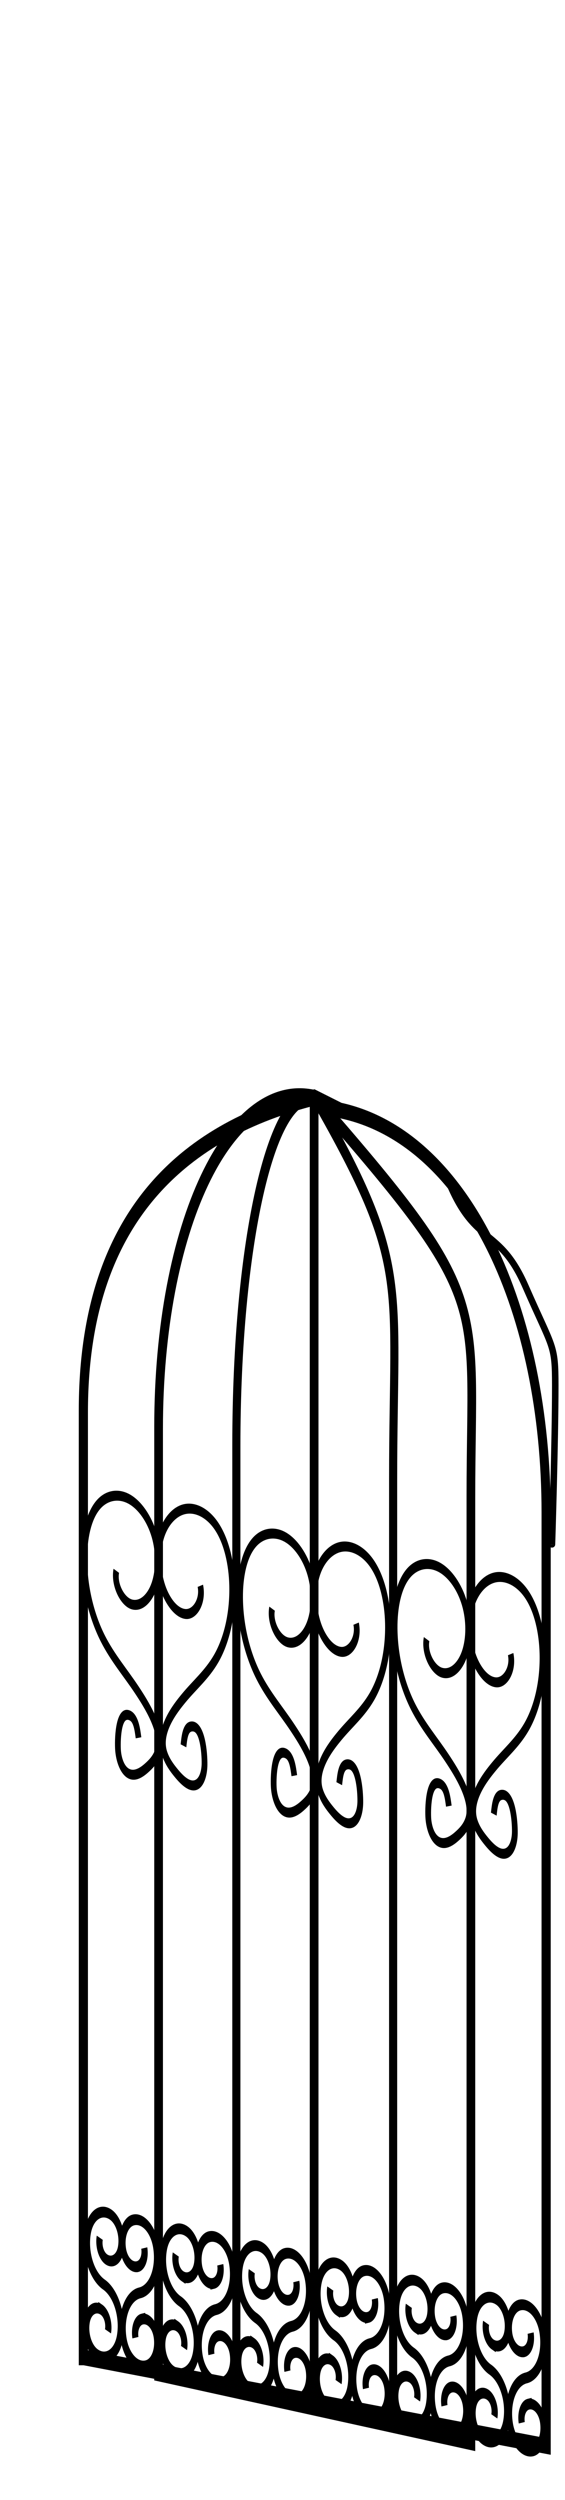 <svg class="shirtOverlay" width="86" height="380" viewBox="202.715 584.407 86.593 380.048" preserveAspectRatio="xMidYMax" xmlns="http://www.w3.org/2000/svg"><path class="clothes" fill="none" d="M202.715 584.431h86.593V700.24h-86.593z"/><path class="clothes" fill="none" d="M-403.988 499.579h1300v550h-1300z"/><g clip-path="url(#clipPath16)" transform="matrix(.191 .042 0 -.328 214.788 943.688)"><path d="M3.676 3.676V445.06c0 93.681 86.2 142.92 185.67 170.33l21.186-3.484c102.118 0 164.485-73.165 164.485-166.846V9.841L3.677 3.676z" fill="none" stroke="#000" stroke-width="7.353" stroke-miterlimit="10"/><path d="M64.047 3.676V445.06c0 93.681 56.386 170.33 125.3 170.33 143.061-76.93 125.3-76.649 125.3-170.33V3.676h-250.6z" fill="none" stroke="#000" stroke-width="6.975" stroke-miterlimit="10"/><path d="M126.45 3.676V445.06c0 93.681 28.304 170.33 62.897 170.33 76.963-68.622 62.897-76.649 62.897-170.33V3.676H126.45z" fill="none" stroke="#000" stroke-width="6.506" stroke-miterlimit="10"/><path d="M188.847 615.126v-611" fill="none" stroke="#000" stroke-width="7" stroke-miterlimit="10"/><path d="M97.545 375.72c2.451-6.612-4.156-14.037-11.699-14.67-7.543-.633-14.714 4.083-18.477 10.147-4.367 7.036-4.872 15.98-1.4 23.428 3.47 7.45 10.812 13.247 19.303 15.341 8.546 2.107 18.15.406 25.09-4.653 8.417-6.135 12.281-16.383 12.714-26.27.563-12.854-4.132-25.844-12.943-35.814-7.35-8.317-17.209-14.37-25.839-21.569-7.06-5.889-21.247-18.019-15.446-27.788 2.121-3.573 5.876-6.042 9.625-8.196 4.946-2.843 11.17-5.407 16.377-2.993 3.957 1.835 5.98 6.145 6.062 10.231.11 5.452-1.746 18.173-10.667 16.21-4.764-1.049-5.546-6.055-6.23-9.806" fill="none" stroke="#000" stroke-width="4.618" stroke-miterlimit="10"/><path d="M30.103 374.084c-2.073-6.721 4.945-13.817 12.514-14.086 7.569-.268 14.463 4.787 17.877 11.024 3.963 7.237 3.96 16.192.072 23.463-3.888 7.272-11.55 12.708-20.147 14.39-8.654 1.692-18.147-.47-24.792-5.856-8.058-6.532-11.336-16.953-11.208-26.85.166-12.861 5.59-25.607 14.954-35.138 7.812-7.952 18-13.521 27.026-20.294 7.385-5.541 22.239-16.97 17-27.006-1.917-3.67-5.527-6.316-9.148-8.648-4.78-3.078-10.85-5.94-16.186-3.78-4.055 1.643-6.32 5.849-6.633 9.926-.42 5.439.714 18.232 9.734 16.7 4.817-.816 5.88-5.777 6.778-9.49M222.545 374.057c2.451-6.612-4.156-14.037-11.699-14.67-7.543-.633-14.714 4.083-18.477 10.147-4.367 7.036-4.872 15.98-1.4 23.428 3.47 7.45 10.812 13.247 19.303 15.341 8.546 2.107 18.15.406 25.09-4.653 8.417-6.135 12.281-16.383 12.714-26.27.563-12.854-4.132-25.844-12.943-35.814-7.35-8.317-17.209-14.37-25.839-21.569-7.06-5.889-21.247-18.019-15.446-27.788 2.121-3.573 5.876-6.042 9.625-8.196 4.946-2.843 11.17-5.407 16.377-2.993 3.957 1.835 5.98 6.145 6.062 10.231.11 5.452-1.746 18.173-10.667 16.21-4.764-1.049-5.546-6.055-6.23-9.806" fill="none" stroke="#000" stroke-width="4.618" stroke-miterlimit="10"/><path d="M155.103 372.42c-2.073-6.72 4.945-13.816 12.514-14.085 7.569-.268 14.463 4.787 17.877 11.024 3.963 7.237 3.96 16.192.072 23.463-3.888 7.272-11.55 12.708-20.147 14.39-8.654 1.692-18.147-.47-24.792-5.856-8.058-6.532-11.336-16.953-11.208-26.85.166-12.861 5.59-25.607 14.954-35.138 7.812-7.952 18-13.521 27.026-20.294 7.385-5.541 22.239-16.97 17-27.006-1.917-3.67-5.527-6.316-9.148-8.648-4.78-3.078-10.85-5.938-16.186-3.78-4.055 1.643-6.32 5.849-6.633 9.926-.42 5.439.714 18.232 9.734 16.7 4.817-.816 5.88-5.777 6.778-9.49M346.545 375.72c2.451-6.612-4.156-14.037-11.699-14.67-7.543-.633-14.714 4.083-18.477 10.147-4.367 7.036-4.872 15.98-1.4 23.428 3.47 7.45 10.812 13.247 19.303 15.341 8.546 2.107 18.15.406 25.09-4.653 8.417-6.135 12.281-16.383 12.714-26.27.563-12.854-4.132-25.844-12.943-35.814-7.35-8.317-17.209-14.37-25.839-21.569-7.06-5.889-21.247-18.019-15.446-27.788 2.121-3.573 5.876-6.042 9.625-8.196 4.946-2.843 11.17-5.407 16.377-2.993 3.957 1.835 5.98 6.145 6.062 10.231.11 5.452-1.746 18.173-10.667 16.21-4.764-1.049-5.546-6.055-6.23-9.806" fill="none" stroke="#000" stroke-width="4.618" stroke-miterlimit="10"/><path d="M279.103 374.084c-2.073-6.721 4.945-13.817 12.514-14.086 7.569-.268 14.463 4.787 17.877 11.024 3.963 7.237 3.96 16.192.072 23.463-3.888 7.272-11.55 12.708-20.147 14.39-8.654 1.692-18.147-.47-24.792-5.856-8.058-6.532-11.336-16.953-11.208-26.85.166-12.861 5.59-25.607 14.954-35.138 7.812-7.952 18-13.521 27.026-20.294 7.385-5.541 22.239-16.97 17-27.006-1.917-3.67-5.527-6.316-9.148-8.648-4.78-3.078-10.85-5.94-16.186-3.78-4.055 1.643-6.32 5.849-6.633 9.926-.42 5.439.714 18.232 9.734 16.7 4.817-.816 5.88-5.777 6.778-9.49" fill="none" stroke="#000" stroke-width="4.618" stroke-miterlimit="10"/><path d="M49.006 39.566c9.942 2.674 15.833 12.901 13.159 22.843-2.14 7.953-10.321 12.666-18.275 10.527-6.362-1.712-10.133-8.257-8.421-14.62 1.369-5.09 6.605-8.106 11.695-6.737a7.636 7.636 0 0 1 5.39 9.357M49.006 39.566c-9.942-2.674-15.833-12.9-13.16-22.843C37.987 8.77 46.169 4.057 54.123 6.196c6.362 1.712 10.133 8.257 8.42 14.62-1.368 5.09-6.604 8.106-11.694 6.737a7.636 7.636 0 0 1-5.39-9.357" fill="none" stroke="#000" stroke-width="5" stroke-miterlimit="10"/><path d="M20.148 39.758C10.237 42.544 4.46 52.837 7.246 62.748c2.229 7.929 10.463 12.55 18.392 10.32 6.343-1.782 10.039-8.37 8.257-14.712-1.427-5.075-6.696-8.033-11.771-6.606a7.635 7.635 0 0 0-5.284 9.417M20.148 39.758c9.91-2.786 15.687-13.078 12.902-22.989C30.82 8.841 22.587 4.22 14.658 6.45 8.315 8.23 4.618 14.818 6.4 21.16c1.427 5.074 6.696 8.032 11.77 6.605a7.635 7.635 0 0 0 5.285-9.416M110.006 39.566c9.942 2.674 15.833 12.901 13.159 22.843-2.14 7.953-10.321 12.666-18.275 10.527-6.362-1.712-10.133-8.257-8.421-14.62 1.369-5.09 6.605-8.106 11.695-6.737a7.636 7.636 0 0 1 5.39 9.357M110.006 39.566c-9.942-2.674-15.833-12.9-13.16-22.843 2.14-7.953 10.322-12.666 18.276-10.527 6.362 1.712 10.133 8.257 8.42 14.62-1.368 5.09-6.604 8.106-11.694 6.737a7.636 7.636 0 0 1-5.39-9.357" fill="none" stroke="#000" stroke-width="5" stroke-miterlimit="10"/><path d="M81.148 39.758c-9.911 2.786-15.687 13.078-12.902 22.99 2.229 7.929 10.463 12.55 18.392 10.32 6.343-1.782 10.039-8.37 8.257-14.712-1.427-5.075-6.696-8.033-11.771-6.606a7.635 7.635 0 0 0-5.284 9.417M81.148 39.758c9.91-2.786 15.687-13.078 12.902-22.989C91.82 8.841 83.587 4.22 75.658 6.45c-6.343 1.782-10.04 8.37-8.257 14.712 1.427 5.074 6.696 8.032 11.77 6.605a7.635 7.635 0 0 0 5.285-9.416M171.006 39.566c9.942 2.674 15.833 12.901 13.159 22.843-2.14 7.953-10.321 12.666-18.275 10.527-6.362-1.712-10.133-8.257-8.421-14.62 1.369-5.09 6.605-8.106 11.695-6.737a7.636 7.636 0 0 1 5.39 9.357M171.006 39.566c-9.942-2.674-15.833-12.9-13.16-22.843 2.14-7.953 10.322-12.666 18.276-10.527 6.362 1.712 10.133 8.257 8.42 14.62-1.368 5.09-6.604 8.106-11.694 6.737a7.636 7.636 0 0 1-5.39-9.357" fill="none" stroke="#000" stroke-width="5" stroke-miterlimit="10"/><path d="M142.148 39.758c-9.911 2.786-15.687 13.078-12.902 22.99 2.229 7.929 10.463 12.55 18.392 10.32 6.343-1.782 10.039-8.37 8.257-14.712-1.427-5.075-6.696-8.033-11.771-6.606a7.635 7.635 0 0 0-5.284 9.417M142.148 39.758c9.91-2.786 15.687-13.078 12.902-22.989-2.23-7.928-10.463-12.55-18.392-10.32-6.343 1.782-10.04 8.37-8.257 14.712 1.427 5.074 6.696 8.032 11.77 6.605a7.635 7.635 0 0 0 5.285-9.416M234.006 39.566c9.942 2.674 15.833 12.901 13.159 22.843-2.14 7.953-10.321 12.666-18.275 10.527-6.362-1.712-10.133-8.257-8.421-14.62 1.369-5.09 6.605-8.106 11.695-6.737a7.636 7.636 0 0 1 5.39 9.357M234.006 39.566c-9.942-2.674-15.833-12.9-13.16-22.843 2.14-7.953 10.322-12.666 18.276-10.527 6.362 1.712 10.133 8.257 8.42 14.62-1.368 5.09-6.604 8.106-11.694 6.737a7.636 7.636 0 0 1-5.39-9.357" fill="none" stroke="#000" stroke-width="5" stroke-miterlimit="10"/><path d="M205.148 39.758c-9.911 2.786-15.687 13.078-12.902 22.99 2.229 7.929 10.463 12.55 18.392 10.32 6.343-1.782 10.039-8.37 8.257-14.712-1.427-5.075-6.696-8.033-11.771-6.606a7.635 7.635 0 0 0-5.284 9.417M205.148 39.758c9.91-2.786 15.687-13.078 12.902-22.989-2.23-7.928-10.463-12.55-18.392-10.32-6.343 1.782-10.04 8.37-8.257 14.712 1.427 5.074 6.696 8.032 11.77 6.605a7.635 7.635 0 0 0 5.285-9.416M297.006 39.566c9.942 2.674 15.833 12.901 13.159 22.843-2.14 7.953-10.321 12.666-18.275 10.527-6.362-1.712-10.133-8.257-8.421-14.62 1.369-5.09 6.605-8.106 11.695-6.737a7.636 7.636 0 0 1 5.39 9.357M297.006 39.566c-9.941-2.674-15.833-12.9-13.16-22.843 2.14-7.953 10.323-12.666 18.276-10.527 6.362 1.712 10.133 8.257 8.42 14.62-1.368 5.09-6.604 8.106-11.694 6.737a7.636 7.636 0 0 1-5.39-9.357" fill="none" stroke="#000" stroke-width="5" stroke-miterlimit="10"/><path d="M268.148 39.758c-9.911 2.786-15.687 13.078-12.902 22.99 2.229 7.929 10.463 12.55 18.392 10.32 6.343-1.782 10.039-8.37 8.257-14.712-1.427-5.075-6.696-8.033-11.771-6.606a7.635 7.635 0 0 0-5.284 9.417M268.148 39.758c9.91-2.786 15.687-13.078 12.902-22.989-2.23-7.928-10.463-12.55-18.392-10.32-6.343 1.782-10.04 8.37-8.257 14.712 1.427 5.074 6.696 8.032 11.77 6.605a7.635 7.635 0 0 0 5.285-9.416M359.006 39.566c9.942 2.674 15.833 12.901 13.159 22.843-2.14 7.953-10.321 12.666-18.275 10.527-6.362-1.712-10.133-8.257-8.421-14.62 1.369-5.09 6.605-8.106 11.695-6.737a7.636 7.636 0 0 1 5.39 9.357M359.006 39.566c-9.941-2.674-15.833-12.9-13.16-22.843 2.14-7.953 10.323-12.666 18.276-10.527 6.362 1.712 10.133 8.257 8.42 14.62-1.368 5.09-6.604 8.106-11.694 6.737a7.636 7.636 0 0 1-5.39-9.357" fill="none" stroke="#000" stroke-width="5" stroke-miterlimit="10"/><path d="M330.148 39.758c-9.911 2.786-15.687 13.078-12.902 22.99 2.229 7.929 10.463 12.55 18.392 10.32 6.343-1.782 10.039-8.37 8.257-14.712-1.427-5.075-6.696-8.033-11.771-6.606a7.635 7.635 0 0 0-5.284 9.417M330.148 39.758c9.91-2.786 15.687-13.078 12.902-22.989-2.23-7.928-10.463-12.55-18.392-10.32-6.343 1.782-10.04 8.37-8.257 14.712 1.427 5.074 6.696 8.032 11.77 6.605a7.635 7.635 0 0 0 5.285-9.416" fill="none" stroke="#000" stroke-width="5" stroke-miterlimit="10"/></g><path d="M271.621 763.049c4.048 9.556 7.628 6.524 11.64 15.689 4.231 9.666 4.555 8.746 4.555 15.182 0 8.426-.506 24.421-.506 24.292" stroke="#000" fill="none"/></svg>